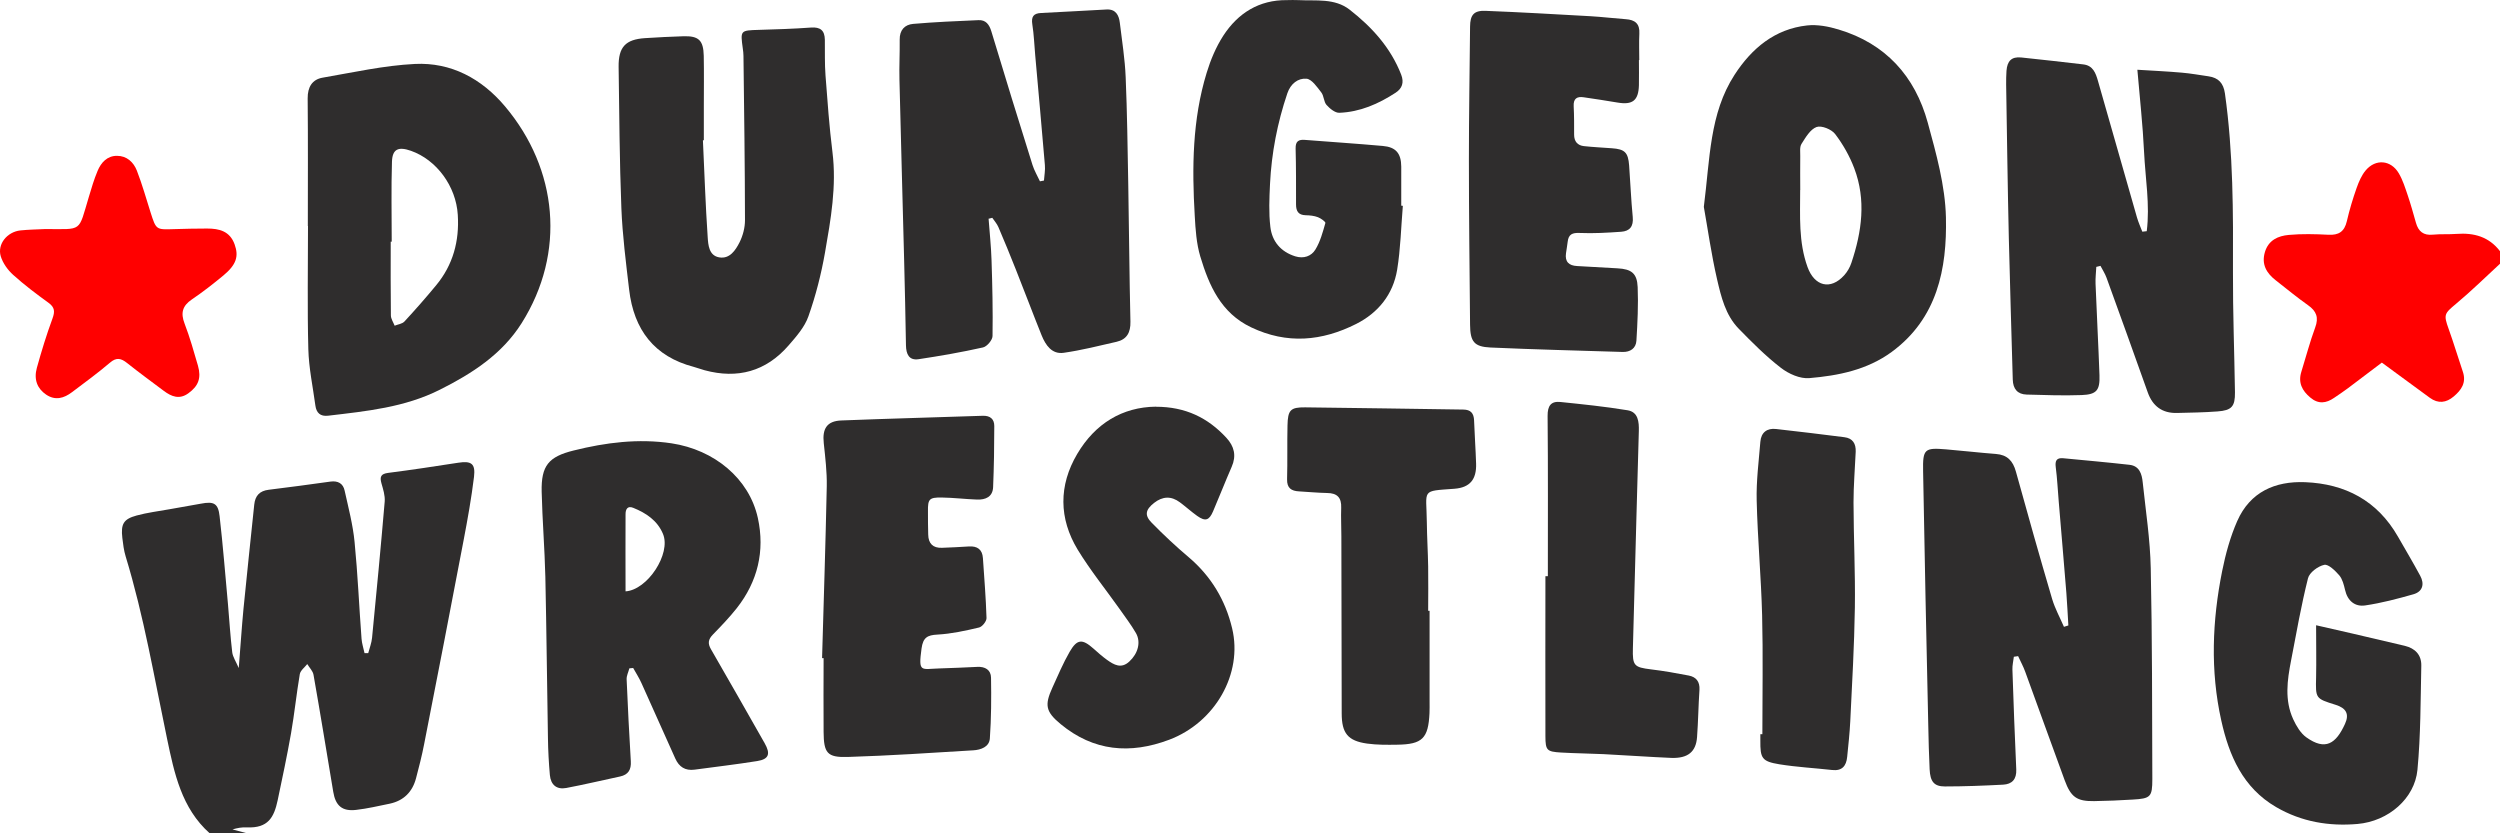 <svg width="150" height="50" viewBox="0 0 150 50" fill="none" xmlns="http://www.w3.org/2000/svg">
<path d="M12.584 50C10.893 48.496 10.457 46.395 10.025 44.329C9.257 40.667 8.635 36.975 7.541 33.39C7.431 33.032 7.385 32.649 7.34 32.275C7.245 31.442 7.406 31.145 8.198 30.93C8.836 30.756 9.503 30.675 10.155 30.557C10.788 30.445 11.425 30.337 12.057 30.22C12.83 30.071 13.091 30.199 13.176 30.971C13.377 32.725 13.517 34.49 13.678 36.249C13.763 37.21 13.819 38.177 13.934 39.138C13.969 39.419 14.155 39.685 14.325 40.084C14.431 38.785 14.501 37.67 14.606 36.561C14.812 34.464 15.038 32.373 15.254 30.281C15.309 29.744 15.575 29.453 16.122 29.386C17.361 29.238 18.596 29.064 19.83 28.895C20.276 28.834 20.588 29.008 20.678 29.437C20.904 30.46 21.175 31.483 21.275 32.521C21.466 34.449 21.546 36.387 21.692 38.32C21.712 38.611 21.812 38.898 21.872 39.189C21.948 39.189 22.018 39.189 22.093 39.189C22.173 38.883 22.294 38.581 22.324 38.264C22.59 35.543 22.851 32.817 23.082 30.092C23.112 29.734 22.986 29.35 22.886 28.997C22.776 28.599 22.856 28.43 23.292 28.373C24.692 28.195 26.092 27.98 27.487 27.765C28.275 27.642 28.536 27.811 28.441 28.609C28.285 29.882 28.059 31.145 27.819 32.403C27.041 36.494 26.248 40.58 25.445 44.666C25.314 45.346 25.139 46.021 24.963 46.691C24.747 47.515 24.221 48.041 23.388 48.22C22.715 48.358 22.043 48.517 21.365 48.594C20.532 48.691 20.131 48.343 19.995 47.51C19.604 45.167 19.223 42.825 18.811 40.488C18.771 40.258 18.565 40.059 18.435 39.844C18.279 40.043 18.029 40.227 17.988 40.447C17.788 41.629 17.667 42.825 17.462 44.001C17.226 45.346 16.94 46.686 16.659 48.021C16.443 49.033 16.092 49.703 14.812 49.642C14.526 49.627 14.24 49.678 13.949 49.765C14.245 49.842 14.536 49.918 14.832 50H12.579H12.584Z" fill="#2F2D2D"/>
<path d="M149.995 15.829C149.127 16.627 148.284 17.46 147.376 18.217C146.653 18.821 146.608 18.867 146.919 19.736C147.225 20.585 147.481 21.454 147.772 22.308C147.993 22.963 147.677 23.408 147.22 23.791C146.773 24.17 146.287 24.231 145.79 23.868C144.847 23.178 143.903 22.487 142.91 21.756C142.257 22.252 141.565 22.779 140.867 23.3C140.601 23.5 140.32 23.684 140.044 23.873C139.568 24.201 139.101 24.262 138.619 23.853C138.123 23.439 137.877 22.958 138.082 22.303C138.358 21.419 138.589 20.524 138.91 19.654C139.136 19.051 138.986 18.667 138.484 18.314C137.816 17.844 137.189 17.322 136.547 16.821C135.995 16.392 135.674 15.865 135.895 15.123C136.11 14.402 136.692 14.152 137.33 14.095C138.113 14.024 138.91 14.044 139.698 14.085C140.325 14.121 140.667 13.896 140.812 13.267C140.968 12.592 141.168 11.927 141.399 11.273C141.53 10.905 141.695 10.516 141.941 10.224C142.538 9.514 143.457 9.595 143.928 10.398C144.169 10.807 144.315 11.283 144.47 11.738C144.651 12.275 144.801 12.822 144.957 13.369C145.103 13.886 145.409 14.136 145.966 14.08C146.442 14.034 146.924 14.07 147.401 14.034C148.434 13.957 149.338 14.203 150 15.072V15.834L149.995 15.829Z" fill="#FF0000"/>
<path d="M59.316 13.134C59.376 13.957 59.467 14.786 59.492 15.609C59.542 17.128 59.577 18.642 59.552 20.161C59.552 20.401 59.216 20.795 58.98 20.846C57.705 21.132 56.411 21.357 55.116 21.552C54.539 21.639 54.368 21.245 54.358 20.723C54.328 19.015 54.293 17.307 54.248 15.599C54.158 11.994 54.052 8.388 53.967 4.783C53.947 3.98 53.992 3.183 53.982 2.38C53.972 1.802 54.283 1.48 54.785 1.434C56.09 1.321 57.399 1.265 58.709 1.209C59.145 1.188 59.356 1.464 59.482 1.884C60.289 4.558 61.112 7.233 61.95 9.897C62.056 10.235 62.246 10.552 62.397 10.879C62.477 10.864 62.558 10.848 62.638 10.833C62.658 10.521 62.723 10.209 62.693 9.902C62.507 7.698 62.307 5.499 62.111 3.295C62.056 2.686 62.036 2.073 61.94 1.469C61.865 0.999 62.011 0.799 62.472 0.779C63.782 0.718 65.092 0.636 66.401 0.569C66.938 0.544 67.134 0.902 67.189 1.362C67.32 2.451 67.495 3.535 67.54 4.625C67.631 6.772 67.656 8.925 67.696 11.073C67.746 13.814 67.761 16.555 67.826 19.296C67.841 19.951 67.611 20.365 66.993 20.508C65.94 20.749 64.891 21.015 63.822 21.168C63.115 21.27 62.738 20.713 62.497 20.12C61.971 18.816 61.479 17.496 60.957 16.187C60.616 15.328 60.269 14.474 59.903 13.625C59.818 13.426 59.662 13.252 59.537 13.068L59.301 13.129L59.316 13.134Z" fill="#2F2D2D"/>
<path d="M120.831 39.404C120.801 39.66 120.735 39.921 120.745 40.176C120.811 42.176 120.886 44.175 120.976 46.17C121.001 46.758 120.72 47.054 120.183 47.08C119.019 47.141 117.855 47.187 116.691 47.187C116.044 47.187 115.813 46.896 115.778 46.16C115.733 45.295 115.718 44.431 115.697 43.567C115.587 38.468 115.472 33.37 115.386 28.266C115.361 26.931 115.477 26.855 116.771 26.962C117.765 27.044 118.758 27.162 119.757 27.238C120.434 27.289 120.776 27.647 120.956 28.302C121.659 30.854 122.381 33.4 123.129 35.942C123.3 36.515 123.596 37.052 123.837 37.609C123.927 37.584 124.012 37.553 124.102 37.527C124.062 36.878 124.032 36.228 123.982 35.579C123.837 33.753 123.676 31.928 123.525 30.107C123.465 29.417 123.435 28.721 123.345 28.031C123.295 27.642 123.395 27.458 123.791 27.494C125.116 27.622 126.446 27.739 127.766 27.888C128.368 27.954 128.513 28.44 128.563 28.941C128.744 30.659 129.01 32.373 129.045 34.096C129.135 38.31 129.125 42.529 129.14 46.742C129.14 47.822 129.035 47.913 127.956 47.975C127.188 48.021 126.421 48.057 125.648 48.067C124.609 48.082 124.253 47.827 123.882 46.819C123.084 44.651 122.306 42.472 121.513 40.304C121.398 39.982 121.227 39.68 121.087 39.368C121.006 39.379 120.921 39.394 120.841 39.404H120.831Z" fill="#2F2D2D"/>
<path d="M128.804 13.876C129.005 12.29 128.719 10.7 128.644 9.12C128.568 7.509 128.388 5.903 128.242 4.185C129.145 4.241 130.029 4.282 130.907 4.359C131.444 4.405 131.981 4.502 132.513 4.579C133.1 4.666 133.406 4.978 133.496 5.607C133.998 9.166 133.993 12.745 133.978 16.33C133.968 18.734 134.063 21.137 134.098 23.541C134.108 24.39 133.902 24.625 133.049 24.686C132.242 24.748 131.429 24.758 130.616 24.778C129.738 24.799 129.161 24.374 128.864 23.541C128.047 21.245 127.224 18.954 126.391 16.663C126.3 16.412 126.15 16.187 126.029 15.952C125.944 15.972 125.859 15.993 125.778 16.013C125.763 16.351 125.718 16.688 125.733 17.026C125.804 18.857 125.904 20.687 125.969 22.518C125.999 23.413 125.799 23.669 124.905 23.704C123.806 23.745 122.697 23.704 121.599 23.674C121.052 23.659 120.781 23.336 120.766 22.774C120.69 19.951 120.595 17.128 120.53 14.305C120.459 11.227 120.419 8.148 120.369 5.075C120.369 4.799 120.369 4.527 120.389 4.251C120.434 3.653 120.695 3.392 121.272 3.448C122.512 3.571 123.751 3.725 124.991 3.863C125.583 3.929 125.743 4.384 125.879 4.86C126.657 7.591 127.434 10.316 128.217 13.042C128.302 13.334 128.428 13.615 128.538 13.901C128.634 13.891 128.724 13.881 128.819 13.87L128.804 13.876Z" fill="#2F2D2D"/>
<path d="M18.47 13.553C18.47 11.002 18.485 8.455 18.46 5.903C18.455 5.223 18.731 4.768 19.358 4.66C21.2 4.343 23.041 3.929 24.893 3.837C27.061 3.73 28.897 4.712 30.307 6.389C33.464 10.143 33.971 15.149 31.296 19.393C30.117 21.26 28.32 22.416 26.393 23.382C24.281 24.446 21.983 24.671 19.689 24.942C19.218 24.998 18.982 24.773 18.922 24.328C18.771 23.203 18.53 22.083 18.5 20.953C18.435 18.488 18.48 16.023 18.48 13.559C18.48 13.559 18.47 13.559 18.465 13.559L18.47 13.553ZM23.503 14.499C23.503 14.499 23.463 14.499 23.443 14.499C23.443 15.972 23.433 17.445 23.453 18.923C23.453 19.128 23.598 19.337 23.679 19.542C23.879 19.46 24.13 19.434 24.266 19.291C24.918 18.585 25.555 17.859 26.168 17.118C27.181 15.896 27.568 14.464 27.467 12.889C27.362 11.17 26.193 9.59 24.657 9.048C23.899 8.782 23.543 8.941 23.518 9.703C23.468 11.298 23.503 12.899 23.503 14.499Z" fill="#2F2D2D"/>
<path d="M102.229 12.418C102.601 9.529 102.566 6.818 104.071 4.492C105.105 2.896 106.49 1.74 108.426 1.526C109.044 1.459 109.711 1.587 110.318 1.771C113.128 2.615 114.9 4.558 115.667 7.366C116.174 9.222 116.711 11.14 116.756 13.042C116.826 16.126 116.239 19.107 113.5 21.117C112.024 22.196 110.303 22.538 108.562 22.687C108.005 22.738 107.318 22.431 106.851 22.068C105.943 21.367 105.125 20.544 104.322 19.721C103.529 18.908 103.268 17.808 103.022 16.75C102.676 15.241 102.46 13.697 102.229 12.408V12.418ZM108.01 11.4C108.01 12.955 107.905 14.515 108.452 16.023C108.868 17.174 109.831 17.425 110.649 16.52C110.84 16.31 110.996 16.039 111.086 15.763C111.713 13.896 111.974 11.994 111.257 10.102C110.981 9.37 110.579 8.659 110.107 8.041C109.892 7.759 109.29 7.514 108.993 7.621C108.617 7.759 108.336 8.245 108.09 8.634C107.97 8.823 108.02 9.125 108.015 9.375C108.005 10.05 108.015 10.726 108.015 11.4H108.01Z" fill="#2F2D2D"/>
<path d="M37.759 40.11C37.704 40.325 37.588 40.544 37.598 40.759C37.669 42.401 37.749 44.037 37.849 45.674C37.879 46.18 37.699 46.482 37.207 46.589C36.128 46.819 35.059 47.075 33.975 47.279C33.403 47.387 33.047 47.095 32.992 46.502C32.927 45.766 32.887 45.029 32.877 44.293C32.821 41.066 32.791 37.844 32.721 34.617C32.681 32.915 32.54 31.212 32.5 29.504C32.465 27.934 32.917 27.402 34.422 27.029C36.354 26.548 38.301 26.302 40.293 26.599C42.857 26.988 44.95 28.706 45.472 31.084C45.903 33.058 45.462 34.894 44.207 36.489C43.766 37.047 43.269 37.563 42.772 38.075C42.496 38.361 42.451 38.601 42.661 38.959C43.745 40.831 44.809 42.713 45.878 44.59C46.244 45.234 46.134 45.551 45.436 45.663C44.187 45.863 42.922 46.011 41.668 46.18C41.116 46.252 40.745 46.016 40.519 45.515C39.841 44.001 39.164 42.488 38.482 40.974C38.341 40.662 38.155 40.376 37.99 40.079C37.915 40.084 37.844 40.094 37.769 40.1L37.759 40.11ZM37.528 35.482C38.853 35.4 40.273 33.221 39.781 32.04C39.45 31.237 38.768 30.782 37.995 30.47C37.644 30.327 37.533 30.567 37.533 30.849C37.523 32.378 37.533 33.912 37.533 35.482H37.528Z" fill="#2F2D2D"/>
<path d="M42.175 8.419C42.265 10.352 42.33 12.29 42.461 14.223C42.491 14.699 42.536 15.333 43.148 15.441C43.781 15.553 44.132 15.016 44.373 14.54C44.573 14.142 44.699 13.661 44.699 13.216C44.694 9.928 44.649 6.64 44.608 3.351C44.608 3.203 44.588 3.055 44.568 2.912C44.418 1.817 44.418 1.827 45.537 1.792C46.575 1.761 47.619 1.73 48.658 1.653C49.22 1.613 49.481 1.822 49.491 2.385C49.501 3.101 49.476 3.817 49.531 4.533C49.647 6.067 49.757 7.601 49.947 9.125C50.203 11.17 49.847 13.165 49.501 15.149C49.275 16.443 48.944 17.737 48.507 18.974C48.282 19.624 47.775 20.196 47.313 20.728C45.958 22.288 44.252 22.748 42.28 22.216C42.059 22.155 41.844 22.073 41.623 22.012C39.254 21.393 38.03 19.782 37.749 17.384C37.558 15.752 37.347 14.121 37.282 12.485C37.172 9.662 37.157 6.834 37.117 4.011C37.102 2.819 37.533 2.364 38.702 2.288C39.47 2.236 40.243 2.201 41.011 2.175C41.919 2.15 42.205 2.415 42.225 3.351C42.245 4.364 42.23 5.376 42.23 6.389C42.23 7.064 42.23 7.739 42.23 8.414C42.215 8.414 42.195 8.414 42.18 8.414L42.175 8.419Z" fill="#2F2D2D"/>
<path d="M84.17 12.357C84.064 13.635 84.034 14.924 83.829 16.187C83.583 17.67 82.689 18.77 81.375 19.434C79.317 20.473 77.22 20.667 75.067 19.639C73.261 18.78 72.543 17.138 72.016 15.384C71.786 14.612 71.73 13.768 71.685 12.955C71.515 10.061 71.54 7.176 72.398 4.374C72.634 3.597 72.96 2.819 73.396 2.144C74.284 0.779 75.549 -0.009 77.215 0.007C77.446 0.007 77.672 -0.009 77.902 0.007C78.956 0.063 80.08 -0.121 80.978 0.58C82.308 1.618 83.437 2.85 84.07 4.476C84.255 4.952 84.13 5.31 83.733 5.566C82.705 6.236 81.596 6.721 80.361 6.767C80.105 6.778 79.789 6.517 79.588 6.292C79.423 6.103 79.438 5.75 79.277 5.545C79.026 5.223 78.71 4.752 78.389 4.722C77.887 4.681 77.436 5.018 77.24 5.601C76.643 7.366 76.292 9.181 76.201 11.037C76.161 11.897 76.121 12.766 76.221 13.61C76.322 14.479 76.839 15.103 77.712 15.379C78.224 15.538 78.68 15.374 78.926 14.97C79.217 14.494 79.368 13.922 79.523 13.38C79.543 13.308 79.252 13.098 79.077 13.032C78.846 12.945 78.59 12.919 78.339 12.914C77.902 12.904 77.762 12.669 77.762 12.265C77.762 11.15 77.767 10.03 77.737 8.915C77.727 8.47 77.918 8.363 78.299 8.394C79.854 8.516 81.415 8.619 82.966 8.757C83.753 8.823 84.07 9.202 84.075 9.999C84.079 10.782 84.075 11.559 84.075 12.341C84.1 12.341 84.13 12.341 84.155 12.347L84.17 12.357Z" fill="#2F2D2D"/>
<path d="M138.976 37.517C139.824 37.711 140.506 37.865 141.189 38.023C142.222 38.264 143.251 38.504 144.285 38.749C144.907 38.898 145.293 39.292 145.278 39.946C145.233 42.028 145.243 44.119 145.047 46.19C144.882 47.908 143.311 49.274 141.454 49.438C139.753 49.586 138.102 49.315 136.577 48.43C134.57 47.269 133.742 45.331 133.275 43.224C132.613 40.243 132.733 37.236 133.33 34.26C133.536 33.237 133.817 32.209 134.234 31.263C135.006 29.514 136.507 28.859 138.308 28.931C140.712 29.028 142.639 30.035 143.878 32.199C144.325 32.981 144.786 33.753 145.213 34.546C145.484 35.047 145.358 35.497 144.806 35.656C143.853 35.927 142.89 36.182 141.916 36.325C141.304 36.418 140.852 36.06 140.702 35.39C140.632 35.088 140.546 34.745 140.356 34.52C140.11 34.239 139.703 33.835 139.452 33.891C139.076 33.973 138.564 34.352 138.479 34.699C138.072 36.325 137.781 37.982 137.465 39.629C137.234 40.816 137.064 42.012 137.596 43.163C137.781 43.562 138.037 43.996 138.383 44.242C139.523 45.055 140.16 44.625 140.702 43.429C140.973 42.836 140.762 42.483 140.135 42.288C138.92 41.91 138.935 41.91 138.966 40.631C138.986 39.65 138.966 38.663 138.966 37.517H138.976Z" fill="#2F2D2D"/>
<path d="M49.325 39.476C49.421 36.039 49.536 32.608 49.606 29.171C49.621 28.312 49.516 27.448 49.426 26.589C49.33 25.719 49.616 25.264 50.474 25.228C53.304 25.116 56.135 25.044 58.965 24.947C59.411 24.932 59.657 25.142 59.657 25.561C59.657 26.783 59.637 28.005 59.587 29.227C59.562 29.816 59.13 29.994 58.618 29.974C57.911 29.948 57.209 29.862 56.501 29.851C55.748 29.841 55.668 29.948 55.678 30.685C55.678 31.15 55.678 31.61 55.693 32.076C55.703 32.613 55.979 32.889 56.516 32.868C57.058 32.848 57.6 32.822 58.137 32.787C58.639 32.756 58.94 32.966 58.975 33.487C59.055 34.684 59.155 35.881 59.191 37.082C59.196 37.277 58.935 37.604 58.744 37.65C57.926 37.844 57.088 38.028 56.25 38.075C55.638 38.105 55.382 38.253 55.292 38.913C55.091 40.391 55.261 40.135 56.386 40.105C57.133 40.079 57.886 40.053 58.634 40.013C59.105 39.987 59.456 40.192 59.462 40.662C59.482 41.879 59.477 43.096 59.391 44.308C59.356 44.815 58.849 44.993 58.398 45.019C55.884 45.172 53.375 45.341 50.856 45.418C49.626 45.454 49.426 45.178 49.416 43.914C49.401 42.437 49.416 40.964 49.416 39.486C49.386 39.486 49.35 39.486 49.32 39.486L49.325 39.476Z" fill="#2F2D2D"/>
<path d="M98.335 3.597C98.335 4.103 98.346 4.609 98.335 5.116C98.31 6.031 97.954 6.307 97.056 6.154C96.378 6.036 95.701 5.939 95.024 5.837C94.617 5.775 94.396 5.913 94.421 6.379C94.451 6.946 94.447 7.514 94.447 8.082C94.447 8.486 94.652 8.726 95.034 8.767C95.591 8.828 96.153 8.854 96.71 8.895C97.487 8.951 97.688 9.14 97.748 9.928C97.824 10.956 97.864 11.989 97.964 13.017C98.019 13.584 97.788 13.87 97.267 13.906C96.444 13.963 95.611 14.014 94.788 13.978C94.341 13.957 94.11 14.055 94.06 14.51C94.035 14.74 93.99 14.965 93.96 15.195C93.885 15.711 94.14 15.937 94.622 15.962C95.435 16.008 96.243 16.054 97.056 16.1C97.879 16.146 98.225 16.392 98.26 17.225C98.305 18.294 98.25 19.373 98.185 20.442C98.155 20.902 97.814 21.132 97.352 21.117C94.713 21.035 92.068 20.969 89.429 20.851C88.445 20.805 88.214 20.498 88.204 19.485C88.174 16.177 88.134 12.868 88.134 9.56C88.134 6.905 88.179 4.256 88.204 1.602C88.209 0.897 88.43 0.62 89.143 0.651C91.24 0.733 93.338 0.856 95.435 0.973C96.143 1.014 96.845 1.101 97.548 1.152C98.095 1.188 98.396 1.418 98.361 2.022C98.335 2.548 98.356 3.075 98.356 3.602C98.35 3.602 98.34 3.602 98.335 3.602V3.597Z" fill="#2F2D2D"/>
<path d="M69.357 24.405C71.133 24.405 72.478 25.07 73.582 26.267C74.054 26.778 74.194 27.34 73.903 28.005C73.517 28.89 73.165 29.79 72.784 30.68C72.548 31.232 72.317 31.299 71.826 30.951C71.469 30.695 71.143 30.398 70.792 30.138C70.275 29.754 69.763 29.77 69.246 30.174C68.735 30.578 68.649 30.91 69.111 31.375C69.814 32.091 70.551 32.782 71.314 33.426C72.659 34.566 73.522 35.998 73.928 37.701C74.581 40.427 72.905 43.347 70.15 44.385C67.811 45.265 65.618 45.081 63.636 43.444C62.743 42.703 62.663 42.314 63.145 41.255C63.476 40.529 63.787 39.788 64.183 39.102C64.63 38.335 64.936 38.325 65.599 38.908C65.864 39.143 66.13 39.384 66.416 39.588C66.838 39.89 67.274 40.146 67.761 39.69C68.278 39.215 68.469 38.53 68.158 37.987C67.867 37.481 67.505 37.011 67.169 36.53C66.331 35.349 65.418 34.219 64.665 32.986C63.526 31.109 63.516 29.125 64.635 27.233C65.714 25.407 67.345 24.425 69.347 24.4L69.357 24.405Z" fill="#2F2D2D"/>
<path d="M85.775 36.653C85.775 38.463 85.775 40.279 85.775 42.089C85.775 42.319 85.781 42.554 85.77 42.784C85.7 44.303 85.344 44.661 83.834 44.682C83.231 44.692 82.619 44.697 82.027 44.615C80.868 44.452 80.502 43.991 80.502 42.8C80.497 39.261 80.492 35.717 80.482 32.178C80.482 31.61 80.451 31.038 80.472 30.47C80.497 29.851 80.226 29.585 79.624 29.58C79.062 29.57 78.499 29.514 77.943 29.483C77.481 29.458 77.21 29.289 77.225 28.752C77.255 27.678 77.225 26.604 77.25 25.525C77.27 24.61 77.421 24.431 78.309 24.441C81.47 24.472 84.636 24.533 87.798 24.574C88.239 24.579 88.43 24.789 88.445 25.233C88.475 26.098 88.54 26.957 88.566 27.821C88.596 28.767 88.194 29.253 87.271 29.325C85.229 29.478 85.59 29.33 85.61 31.34C85.62 32.224 85.675 33.109 85.69 33.994C85.705 34.878 85.69 35.763 85.69 36.648H85.766L85.775 36.653Z" fill="#2F2D2D"/>
<path d="M92.871 34.572C92.871 31.365 92.886 28.164 92.856 24.957C92.851 24.349 93.057 24.062 93.624 24.119C94.968 24.257 96.313 24.395 97.648 24.615C98.295 24.717 98.345 25.31 98.33 25.863C98.28 27.591 98.23 29.32 98.185 31.048C98.115 33.661 98.044 36.274 97.974 38.893C97.944 39.941 98.049 40.038 99.053 40.161C99.816 40.253 100.573 40.386 101.331 40.534C101.768 40.621 101.998 40.897 101.968 41.393C101.903 42.339 101.893 43.291 101.823 44.232C101.758 45.111 101.271 45.51 100.277 45.474C98.927 45.418 97.578 45.316 96.223 45.249C95.37 45.208 94.517 45.203 93.664 45.152C92.811 45.101 92.73 45.024 92.725 44.185C92.715 40.979 92.725 37.778 92.725 34.572C92.776 34.572 92.826 34.572 92.871 34.572Z" fill="#2F2D2D"/>
<path d="M2.709 13.743C4.987 13.743 4.681 13.963 5.333 11.805C5.489 11.283 5.644 10.756 5.855 10.255C6.066 9.749 6.432 9.345 7.024 9.35C7.606 9.35 8.013 9.728 8.213 10.24C8.53 11.058 8.77 11.912 9.036 12.751C9.368 13.789 9.368 13.784 10.426 13.748C11.094 13.727 11.761 13.712 12.424 13.712C13.151 13.712 13.793 13.865 14.079 14.668C14.335 15.384 14.18 15.88 13.407 16.525C12.795 17.031 12.168 17.522 11.51 17.967C10.948 18.35 10.828 18.775 11.074 19.414C11.39 20.237 11.631 21.091 11.877 21.94C12.087 22.682 11.907 23.157 11.309 23.592C10.768 23.991 10.286 23.797 9.824 23.449C9.087 22.896 8.344 22.354 7.626 21.782C7.265 21.495 6.989 21.424 6.598 21.761C5.865 22.385 5.087 22.953 4.32 23.531C3.838 23.894 3.321 24.052 2.764 23.674C2.242 23.316 2.016 22.779 2.212 22.068C2.488 21.076 2.789 20.089 3.145 19.122C3.301 18.698 3.291 18.442 2.909 18.166C2.182 17.639 1.459 17.097 0.792 16.494C0.466 16.202 0.17 15.788 0.044 15.374C-0.172 14.648 0.431 13.911 1.223 13.825C1.72 13.773 2.222 13.768 2.719 13.743H2.709Z" fill="#FF0000"/>
<path d="M105.742 44.047C105.742 41.669 105.787 39.286 105.727 36.908C105.667 34.617 105.456 32.327 105.401 30.035C105.371 28.859 105.526 27.683 105.621 26.507C105.667 25.939 106.028 25.678 106.565 25.74C107.93 25.888 109.29 26.062 110.654 26.231C111.166 26.292 111.362 26.619 111.342 27.11C111.297 28.123 111.211 29.13 111.211 30.143C111.216 32.25 111.322 34.357 111.292 36.459C111.257 38.734 111.126 41.005 111.016 43.28C110.981 43.996 110.9 44.707 110.83 45.418C110.775 45.965 110.519 46.267 109.927 46.2C108.873 46.083 107.809 46.026 106.766 45.858C105.712 45.684 105.611 45.5 105.621 44.431C105.621 44.303 105.621 44.18 105.621 44.053C105.662 44.053 105.702 44.053 105.742 44.053V44.047Z" fill="#2F2D2D"/>
</svg>
